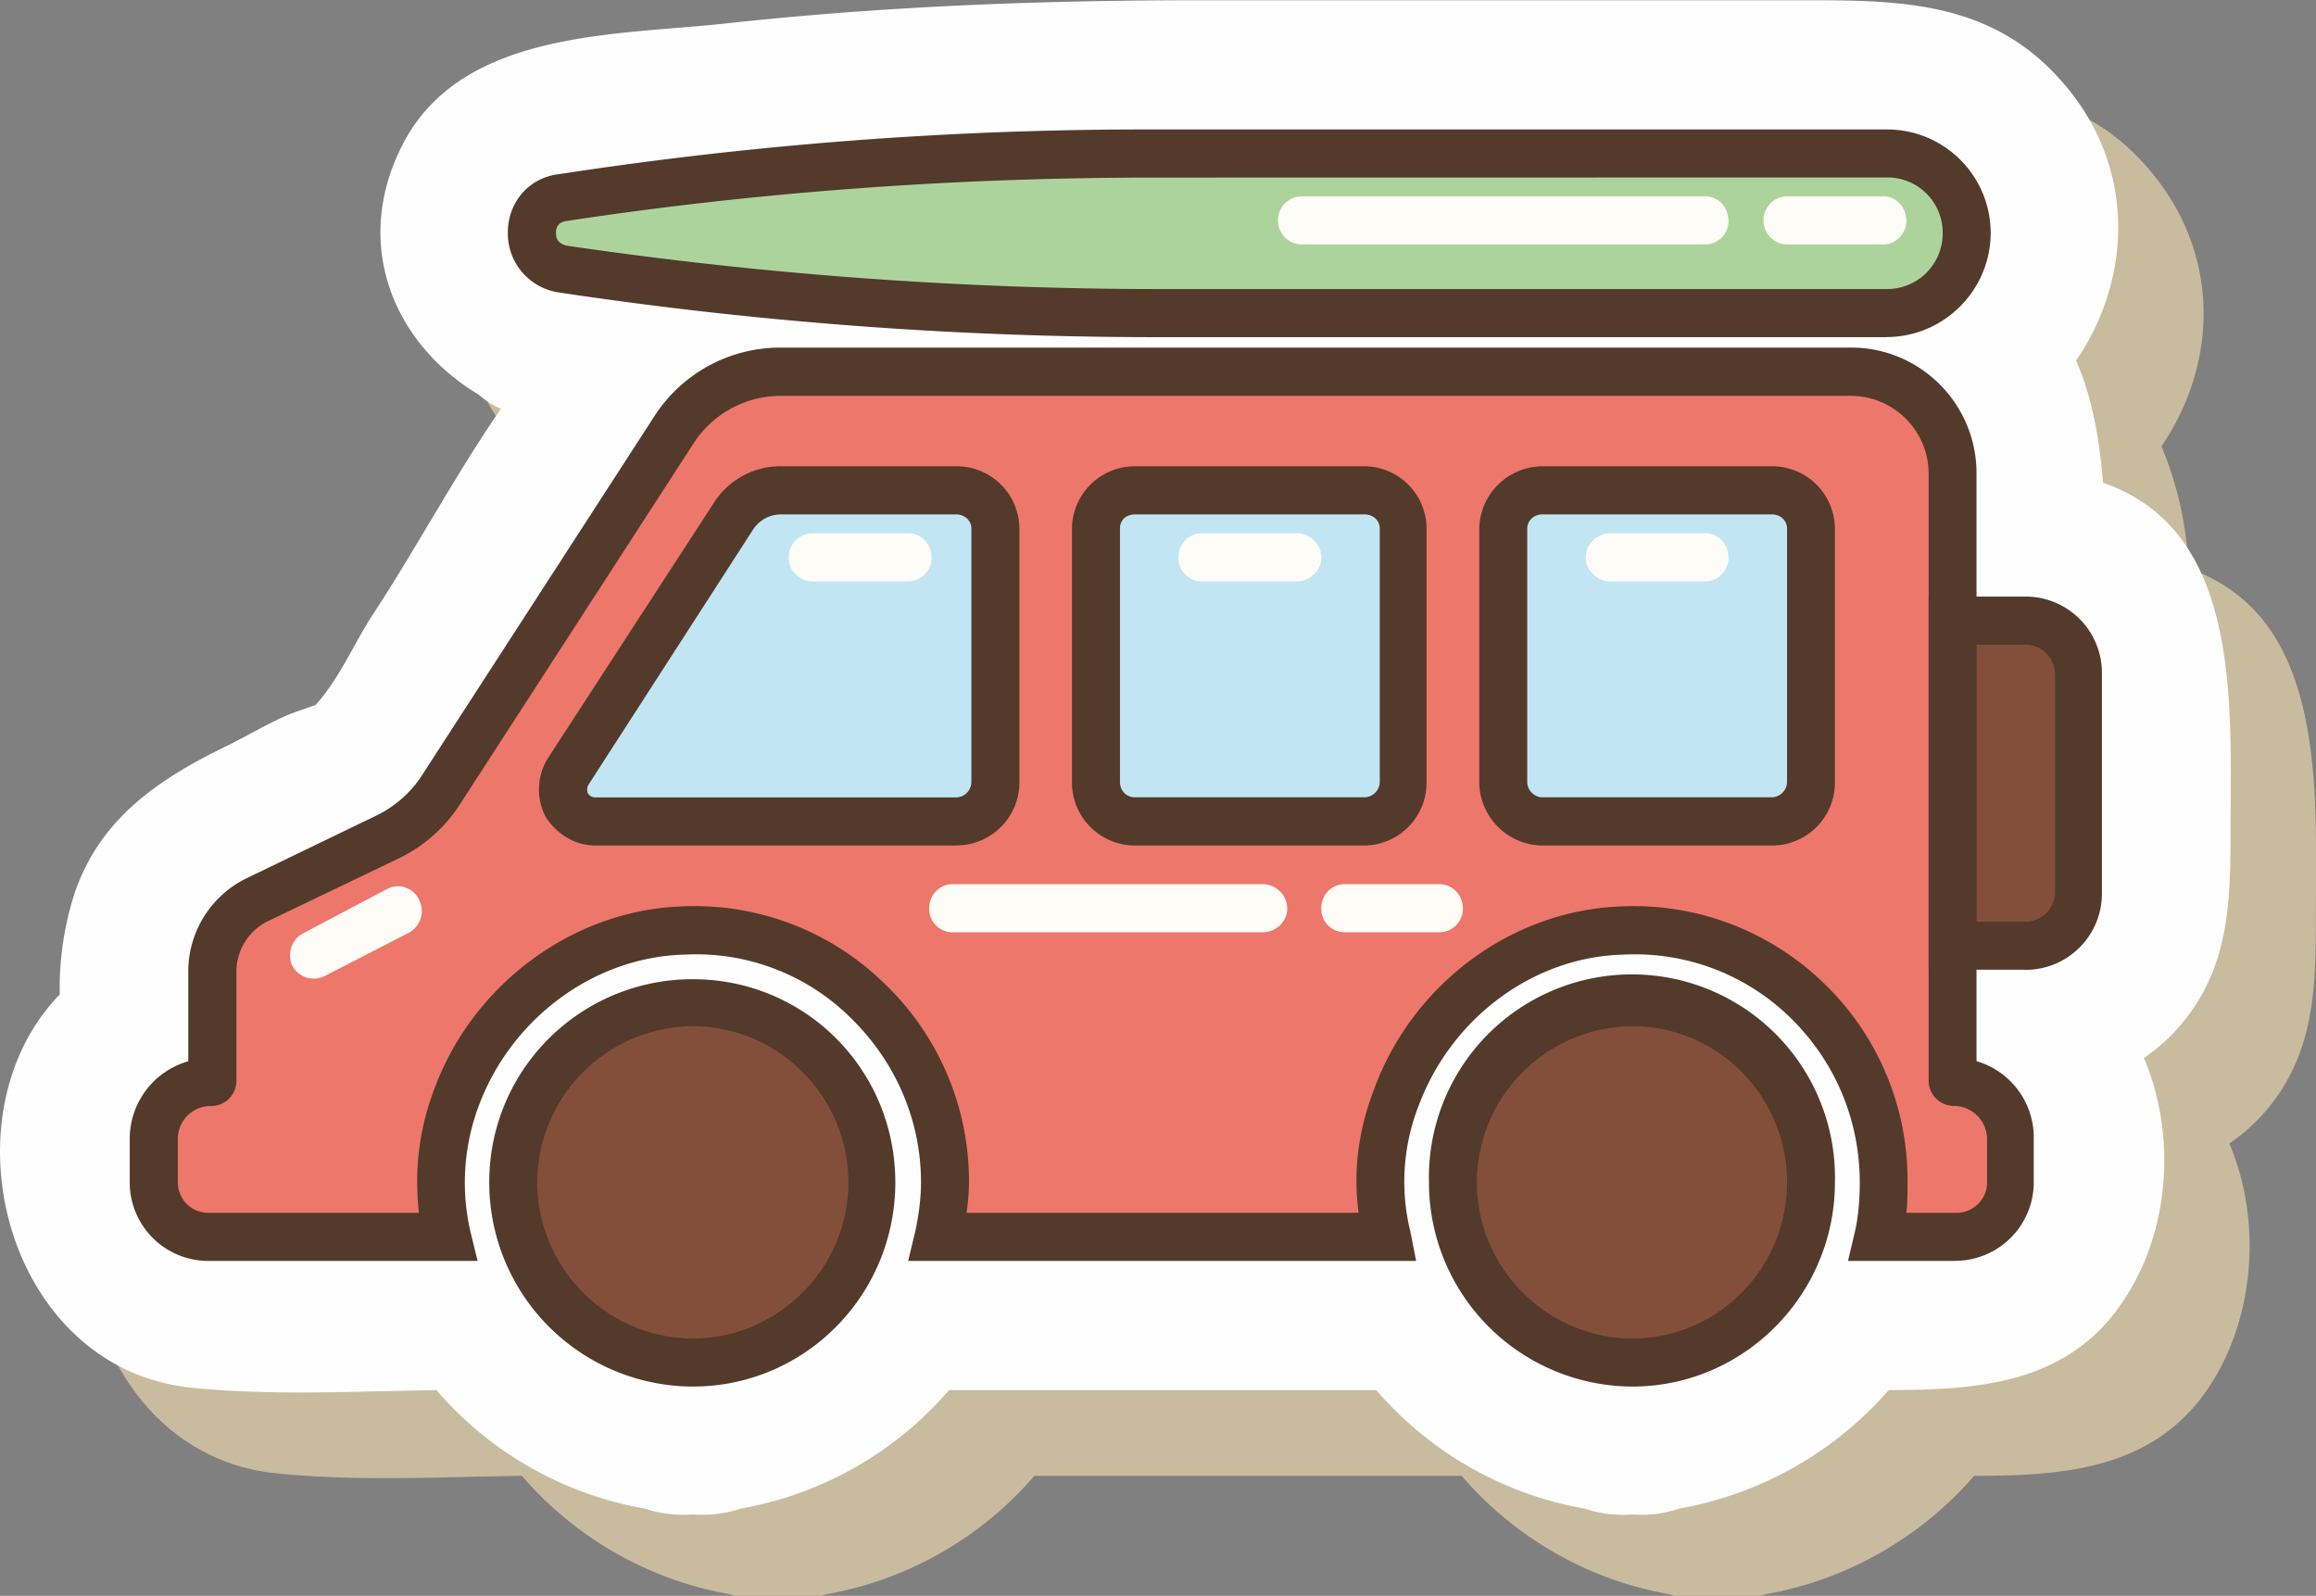 <svg xmlns="http://www.w3.org/2000/svg" width="193pt" height="133pt" viewBox="0 0 193 133"><rect x="0" y="0" width="193" height="133" fill="#808080" stroke="none"/><path d="M182.37 47.37a29.1 29.1 0 0 0-2.25-10.17c4.68-6.85 5.18-16.34-1.56-23.68-5.65-6.16-12.97-6.35-20.57-6.35h-50.81c-13.36 0-26.53.49-39.79 1.95-9.27.99-22.04.6-26.82 10.27-4.1 8.22-.58 16.44 6.44 20.65.58.49 1.17.87 1.85 1.26-3.9 5.59-7.22 11.84-10.73 17.13-1.46 2.25-2.83 5.48-4.78 7.53.1-.1-.39.1-1.26.4-2.05.67-4.2 2.05-6.25 3.02-5.55 2.74-10.33 5.98-12.48 12.23a24.87 24.87 0 0 0-1.27 8.42c-9.84 10.17-4.48 31.3 11.02 32.77 6.73.68 13.66.29 20.38.2a29.7 29.7 0 0 0 17.37 9.88c1.16.39 2.53.58 4 .48 1.45.1 2.82-.1 4-.49A29.68 29.68 0 0 0 86.2 123h35.6a29.66 29.66 0 0 0 17.35 9.88c1.18.39 2.45.58 4 .48 1.47.1 2.83-.1 4-.49a29.96 29.96 0 0 0 17.36-9.87c7.42 0 15.02-.5 19.6-7.44 3.8-5.77 4.4-13.8 1.67-20.26a15.18 15.18 0 0 0 3.21-2.92c3.9-4.7 4-10.18 4-15.95 0-10.57.97-25.04-10.63-29.06zm0 0" fill="#c9bb9e"/><path d="M175.25 40.23c-.29-3.62-.88-7.04-2.24-10.18 4.68-6.84 5.17-16.43-1.56-23.67C165.79.22 158.48.02 150.87.02h-50.81c-13.36 0-26.52.5-39.8 1.96-9.26.98-22.03.59-26.81 10.27-4.1 8.22-.59 16.44 6.44 20.64.58.5 1.17.89 1.85 1.18-3.9 5.67-7.22 11.93-10.72 17.22-1.47 2.25-2.84 5.47-4.79 7.53.1-.1-.39.1-1.26.4-2.05.68-4.2 2.05-6.24 3.03-5.57 2.73-10.35 5.96-12.49 12.12a25.83 25.83 0 0 0-1.26 8.51c-9.86 10.17-4.5 31.21 11.01 32.78 6.73.68 13.65.29 20.38.2a29.66 29.66 0 0 0 17.37 9.87c1.17.4 2.53.59 4 .49 1.46.1 2.82-.1 3.99-.49a29.67 29.67 0 0 0 17.36-9.88h35.6a29.66 29.66 0 0 0 17.36 9.88c1.16.4 2.44.59 4 .49 1.46.1 2.73-.1 3.9-.49a30.23 30.23 0 0 0 17.45-9.88c7.42 0 15.03-.49 19.6-7.53 3.8-5.68 4.4-13.7 1.66-20.15a15.05 15.05 0 0 0 3.22-2.94c3.9-4.7 4-10.17 4-15.94 0-10.57.98-25.05-10.63-29.06zm0 0" fill="#fefefe"/><path d="M72.65 98.54c0 8.31-6.72 14.96-14.92 14.96-8.29 0-14.92-6.65-14.92-14.96 0-8.22 6.63-14.97 14.92-14.97a15 15 0 0 1 14.92 14.97zm0 0" fill="#844f3a"/><path d="M57.73 85.53a13.05 13.05 0 0 0-12.96 13c0 7.15 5.85 13.02 12.96 13.02 7.12 0 12.97-5.87 12.97-13.01 0-7.15-5.85-13.01-12.97-13.01zm0 30.03a17.01 17.01 0 0 1-16.96-17.02c0-9.4 7.6-16.93 16.96-16.93 9.37 0 16.88 7.53 16.88 16.93 0 9.38-7.51 17.02-16.88 17.02zm0 0" fill="#533a2b"/><path d="M162.87 90.22c-.1 0-.1-.1-.1-.2V39.46c0-4.7-3.8-8.41-8.49-8.41H65.05a10.6 10.6 0 0 0-8.88 4.8l-19.5 30.12a10.8 10.8 0 0 1-4.3 3.81l-11.01 5.29a6.64 6.64 0 0 0-3.71 5.97v9c0 .1-.1.2-.1.2a4.62 4.62 0 0 0-4.68 4.68v3.63a4.5 4.5 0 0 0 4.5 4.6h19.88c-.78-3.63-.78-7.54.79-11.65 3.02-8.02 10.43-13.7 18.92-13.98a21.07 21.07 0 0 1 21.26 25.63h37.35c-.79-3.63-.79-7.54.77-11.65 2.94-8.02 10.45-13.7 18.93-13.98a21.08 21.08 0 0 1 21.26 25.63h6.43a4.59 4.59 0 0 0 4.59-4.6V94.9c0-2.63-2.05-4.69-4.68-4.69zm0 0" fill="#ee776c"/><path d="M158.86 101.08h4.1a2.54 2.54 0 0 0 2.63-2.54V94.9a2.79 2.79 0 0 0-2.72-2.73 2.11 2.11 0 0 1-2.15-2.15V39.45a6.5 6.5 0 0 0-6.44-6.46H65.05a8.67 8.67 0 0 0-7.22 3.91l-19.5 30.13a12.47 12.47 0 0 1-5.08 4.5l-11.02 5.29a4.7 4.7 0 0 0-2.53 4.2v9a2.1 2.1 0 0 1-2.15 2.16 2.73 2.73 0 0 0-2.73 2.73v3.63a2.53 2.53 0 0 0 2.54 2.54h17.55c-.39-3.53 0-6.94 1.27-10.28 3.22-8.8 11.6-14.96 20.68-15.26a22.61 22.61 0 0 1 16.77 6.36 22.82 22.82 0 0 1 7.12 16.64c0 .87-.1 1.76-.2 2.54h32.67c-.48-3.53 0-6.94 1.28-10.28 3.21-8.8 11.5-14.96 20.67-15.26a22.75 22.75 0 0 1 16.77 6.36 22.73 22.73 0 0 1 7.02 16.64c0 .87 0 1.76-.1 2.54zm4.1 4.01H154l.58-2.45c.3-1.36.4-2.74.4-4.1 0-5.2-2.06-10.08-5.76-13.7a18.53 18.53 0 0 0-13.94-5.28c-7.51.19-14.34 5.28-17.07 12.62a17.37 17.37 0 0 0-.68 10.46l.48 2.45H75.68l.59-2.45c.29-1.36.48-2.74.48-4.1 0-5.2-2.14-10.08-5.85-13.7a18.3 18.3 0 0 0-13.85-5.28c-7.51.19-14.43 5.28-17.16 12.62a18.22 18.22 0 0 0-.69 10.46l.6 2.45H17.35a6.55 6.55 0 0 1-6.54-6.55V94.9a6.72 6.72 0 0 1 4.88-6.45v-7.43a8.65 8.65 0 0 1 4.87-7.83l10.93-5.28a9.56 9.56 0 0 0 3.51-3.04l19.5-30.13a12.47 12.47 0 0 1 10.54-5.77h89.23c5.76 0 10.44 4.7 10.44 10.47v49a6.63 6.63 0 0 1 4.77 6.46v3.63a6.55 6.55 0 0 1-6.53 6.55zm0 0" fill="#533a2b"/><path d="M150.97 98.54c0 8.31-6.73 14.96-14.93 14.96a14.89 14.89 0 0 1-14.92-14.96c0-8.22 6.64-14.97 14.92-14.97a15 15 0 0 1 14.93 14.97zm0 0" fill="#844f3a"/><path d="M136.04 85.53a13.05 13.05 0 0 0-12.97 13c0 7.15 5.86 13.02 12.97 13.02 7.13 0 12.88-5.87 12.88-13.01 0-7.15-5.75-13.01-12.88-13.01zm0 30.03a17.01 17.01 0 0 1-16.96-17.02 16.92 16.92 0 1 1 33.83 0c0 9.38-7.6 17.02-16.87 17.02zm0 0" fill="#533a2b"/><path d="M47.4 64.3l13.75-21.33a4.66 4.66 0 0 1 4-2.15h14.53a3.25 3.25 0 0 1 3.21 3.23v21.13a3.28 3.28 0 0 1-3.21 3.32H49.64a2.72 2.72 0 0 1-2.24-4.2zm0 0" fill="#c2e5f3"/><path d="M65.14 42.87c-.97 0-1.75.4-2.33 1.18L49.06 65.37c-.2.3-.1.6-.1.69.1.2.3.4.68.4h30.04a1.3 1.3 0 0 0 1.27-1.28V44.05c0-.7-.6-1.18-1.27-1.18zm14.54 27.6H49.64c-1.76 0-3.31-.99-4.2-2.45a4.94 4.94 0 0 1 .2-4.8L59.5 41.89a6.57 6.57 0 0 1 5.65-3.03h14.54a5.23 5.23 0 0 1 5.26 5.19v21.13a5.25 5.25 0 0 1-5.26 5.28zm0 0" fill="#533a2b"/><path d="M113.71 68.5h-19.1a3.3 3.3 0 0 1-3.33-3.32V44.05a3.28 3.28 0 0 1 3.32-3.23h19.11a3.25 3.25 0 0 1 3.22 3.23v21.13a3.28 3.28 0 0 1-3.22 3.32zm0 0" fill="#c2e5f3"/><path d="M94.6 42.87c-.78 0-1.27.49-1.27 1.18v21.13c0 .68.49 1.27 1.27 1.27h19.11a1.3 1.3 0 0 0 1.27-1.27V44.05c0-.7-.58-1.18-1.27-1.18zm19.11 27.6h-19.1a5.26 5.26 0 0 1-5.28-5.3V44.06a5.24 5.24 0 0 1 5.27-5.2h19.11a5.21 5.21 0 0 1 5.17 5.2v21.13a5.24 5.24 0 0 1-5.17 5.28zm0 0" fill="#533a2b"/><path d="M147.65 68.5h-19.11a3.28 3.28 0 0 1-3.22-3.32V44.05a3.26 3.26 0 0 1 3.22-3.23h19.11a3.28 3.28 0 0 1 3.32 3.23v21.13a3.3 3.3 0 0 1-3.32 3.32zm0 0" fill="#c2e5f3"/><path d="M128.54 42.87c-.68 0-1.27.49-1.27 1.18v21.13c0 .68.59 1.27 1.27 1.27h19.11a1.3 1.3 0 0 0 1.27-1.27V44.05c0-.7-.59-1.18-1.27-1.18zm19.11 27.6h-19.11a5.32 5.32 0 0 1-5.27-5.3V44.06a5.3 5.3 0 0 1 5.27-5.2h19.11a5.23 5.23 0 0 1 5.26 5.2v21.13a5.25 5.25 0 0 1-5.26 5.28zm0 0" fill="#533a2b"/><path d="M168.82 51.67h-6.05v27.2h6.05a4.46 4.46 0 0 0 4.38-4.5v-18.2c0-2.44-1.95-4.5-4.38-4.5zm0 0" fill="#844f3a"/><path d="M164.72 76.82h4.1a2.48 2.48 0 0 0 2.43-2.45v-18.2a2.48 2.48 0 0 0-2.43-2.44h-4.1zm4.1 4h-8.1v-31.1h8.1a6.36 6.36 0 0 1 6.34 6.46v18.2a6.36 6.36 0 0 1-6.34 6.45zm0 0" fill="#533a2b"/><path d="M157.21 26.14H96.16c-16.48 0-32.97-1.27-49.25-3.71-3.42-.5-3.42-5.48 0-5.97a331.99 331.99 0 0 1 49.25-3.72h61.05c3.7 0 6.73 3.03 6.73 6.65a6.75 6.75 0 0 1-6.73 6.75zm0 0" fill="#add39d"/><path d="M96.16 14.8c-16.38 0-32.87 1.17-48.96 3.62-.78.1-.87.68-.87.97 0 .4.09.88.87 1.08a340.37 340.37 0 0 0 48.96 3.62h61.05a4.63 4.63 0 0 0 4.68-4.7 4.6 4.6 0 0 0-4.68-4.6zm61.05 13.3H96.16a335 335 0 0 1-49.55-3.72 4.97 4.97 0 0 1-4.29-4.99c0-2.54 1.76-4.6 4.3-4.88a321.8 321.8 0 0 1 49.54-3.72h61.05a8.63 8.63 0 0 1 8.68 8.6c0 4.8-3.9 8.7-8.68 8.7zm0 0" fill="#533a2b"/><path d="M146.96 18.42a2 2 0 0 1 2.06-2.06h7.9c1.07 0 1.94.88 1.94 2.06 0 1.07-.87 1.95-1.94 1.95h-7.9a1.99 1.99 0 0 1-2.06-1.95zm0 0M98.2 46.5c0-1.18.89-2.06 1.96-2.06h7.9c1.07 0 2.05.88 2.05 2.05 0 1.08-.98 1.96-2.05 1.96h-7.9a1.96 1.96 0 0 1-1.96-1.96zm0 0M110.1 75.74c0-1.17.88-2.05 1.95-2.05h7.9c1.07 0 1.96.88 1.96 2.05 0 1.08-.89 1.96-1.96 1.96h-7.9a1.95 1.95 0 0 1-1.94-1.96zm0 0M77.43 75.74c0-1.17.88-2.05 1.96-2.05h25.84c1.07 0 2.04.88 2.04 2.05 0 1.08-.97 1.96-2.04 1.96H79.39a1.95 1.95 0 0 1-1.96-1.96zm0 0M132.14 46.5c0-1.18.98-2.06 2.06-2.06h7.89c1.08 0 1.95.88 1.95 2.05 0 1.08-.87 1.96-1.95 1.96h-7.9c-1.07 0-2.05-.88-2.05-1.96zm0 0M65.73 46.5a2 2 0 0 1 2.05-2.06h7.9c1.07 0 1.95.88 1.95 2.05 0 1.08-.88 1.96-1.95 1.96h-7.9a1.98 1.98 0 0 1-2.05-1.96zm0 0M24.38 80.54c-.49-.98-.1-2.25.88-2.75l7.02-3.71c.97-.5 2.14-.1 2.63.88.5.98.2 2.15-.77 2.74l-7.03 3.62c-.97.5-2.14.2-2.73-.78zm0 0M106.5 18.42a2 2 0 0 1 2.05-2.06h33.54c1.08 0 1.95.88 1.95 2.06 0 1.07-.87 1.95-1.95 1.95h-33.54a1.99 1.99 0 0 1-2.05-1.95zm0 0" fill="#fefcf7"/></svg>